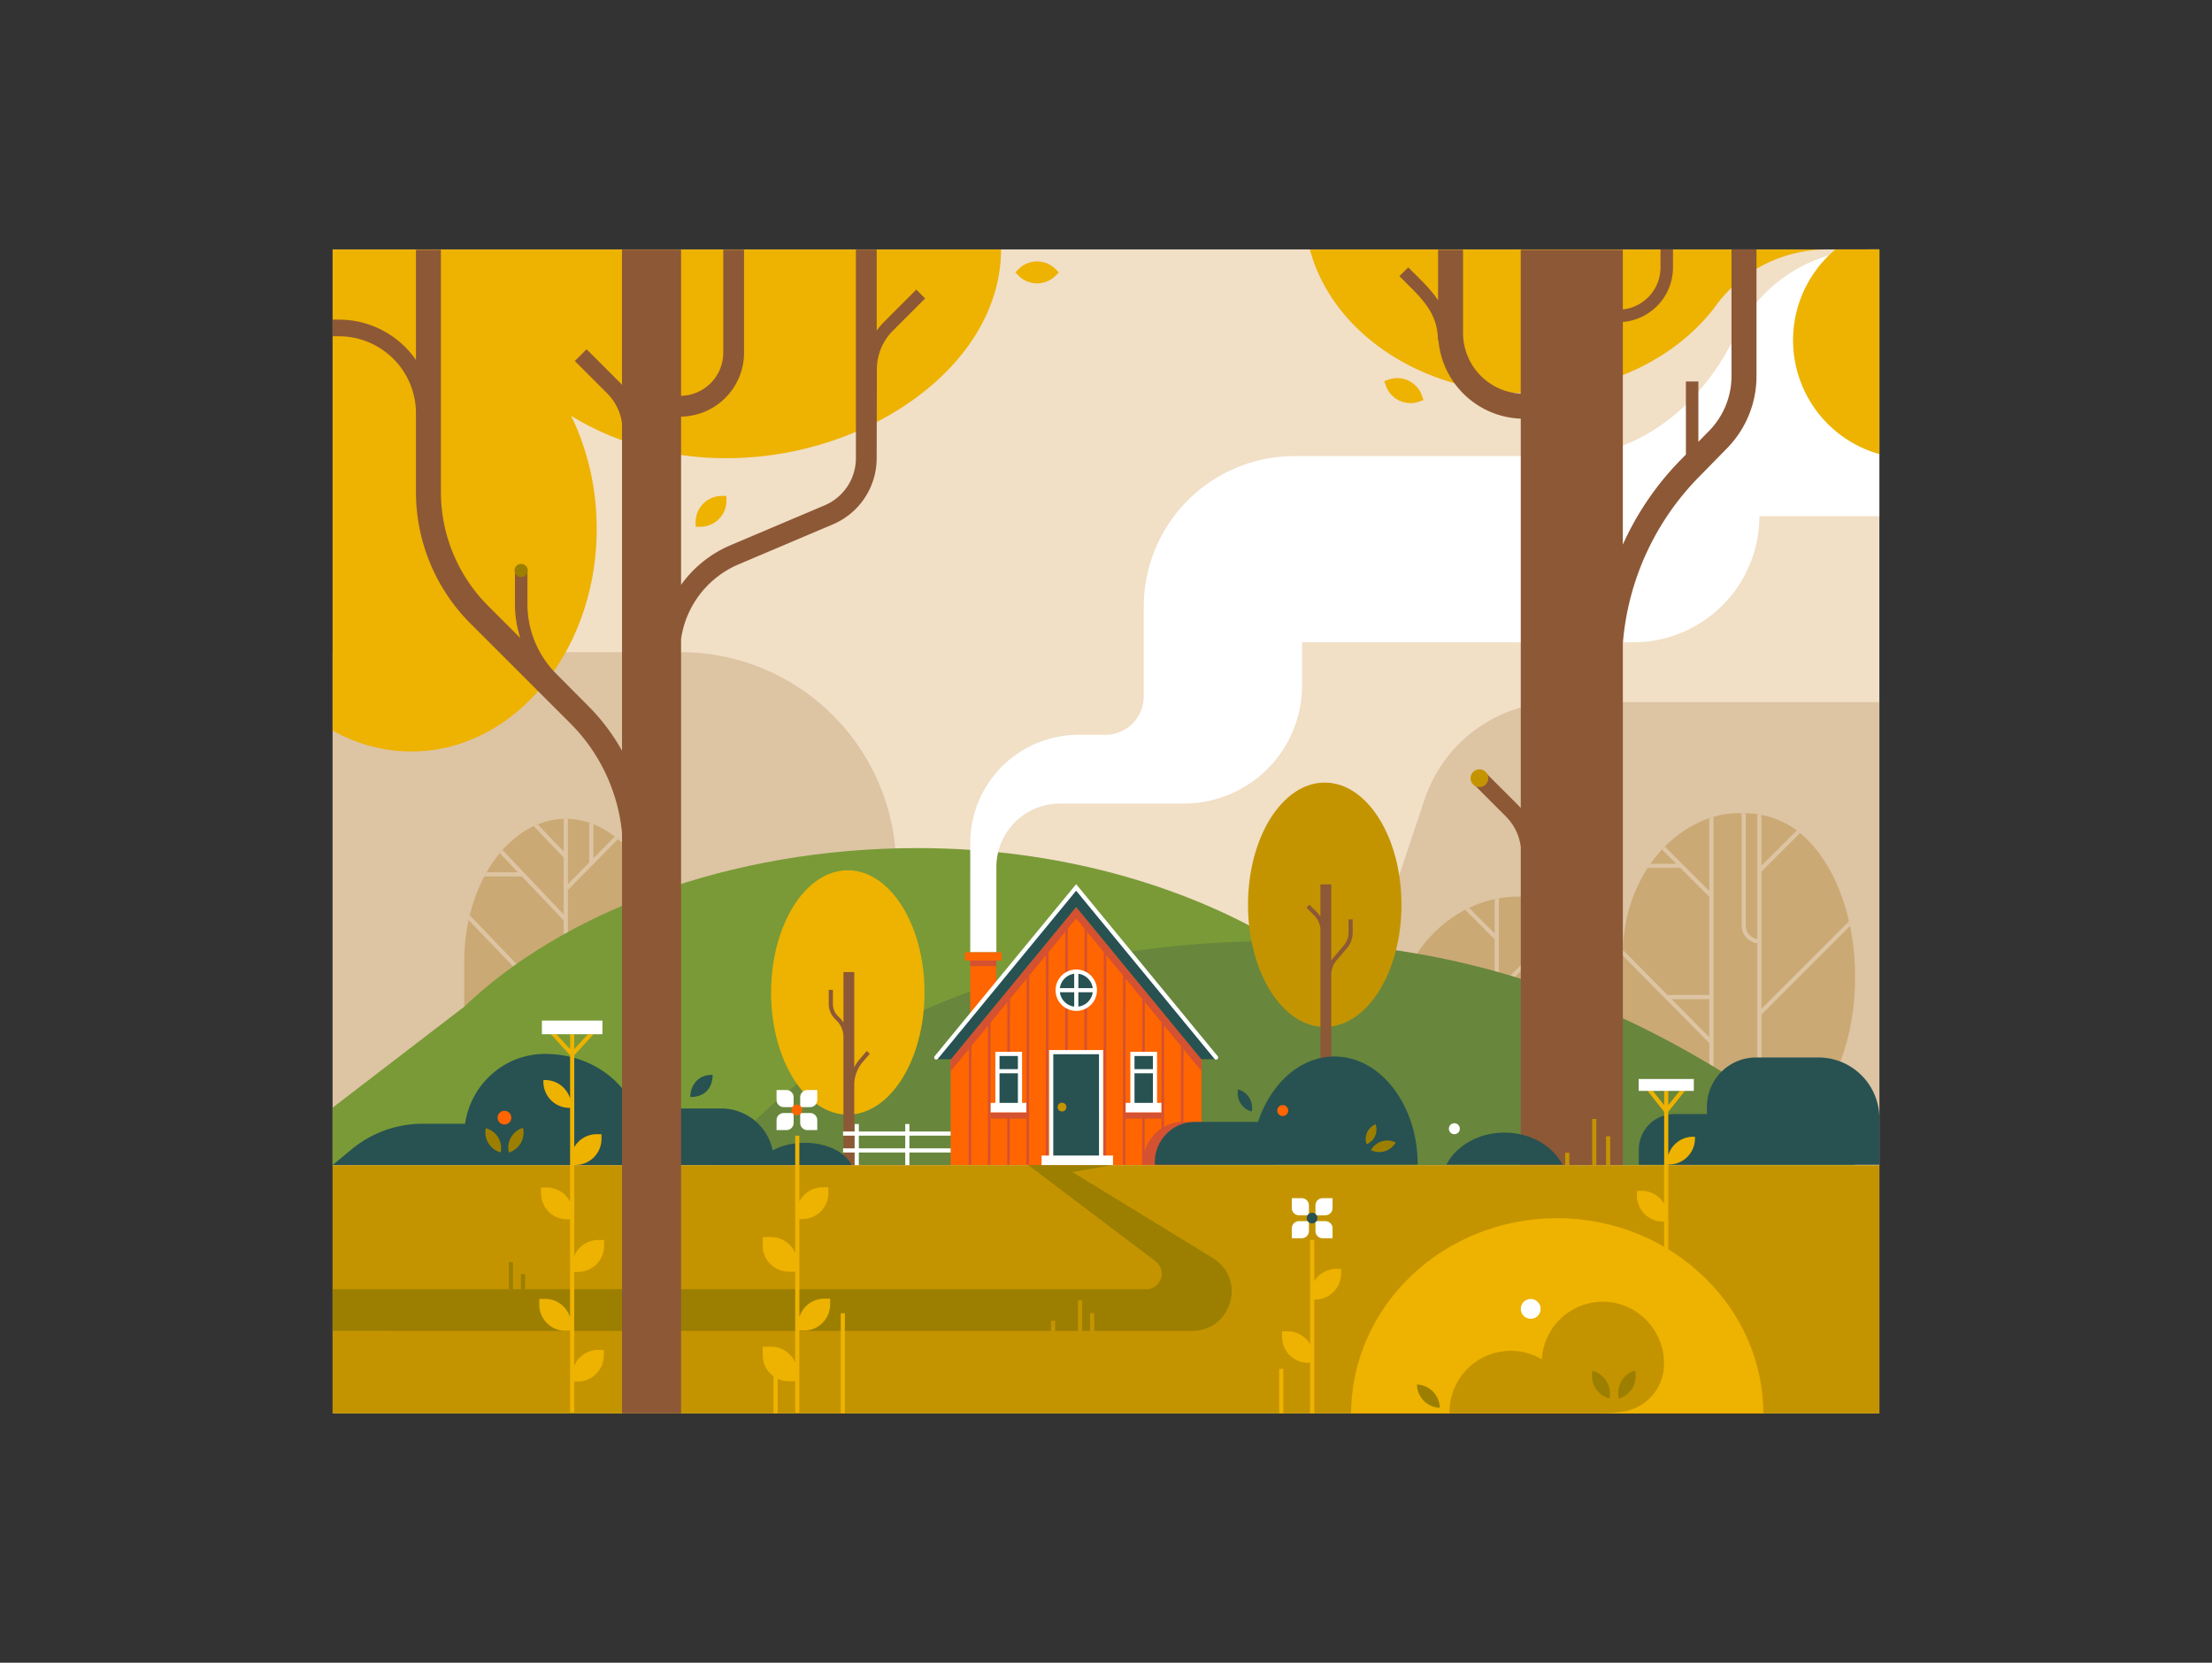 <svg id="Слой_1" data-name="Слой 1" xmlns="http://www.w3.org/2000/svg" viewBox="0 0 2660 2000"><rect x="0" y="0" width="2660" height="2000" fill="#333333" stroke="none"/><defs><style>.cls-1{fill:#f1dfc6;}.cls-2{fill:#ddc4a3;}.cls-3{fill:#caa975;}.cls-4{fill:#799a37;}.cls-5{fill:#68863c;}.cls-6{fill:#c49400;}.cls-7{fill:#8d5836;}.cls-8{fill:#eeb200;}.cls-9{fill:#9c7f00;}.cls-10{fill:#ff6500;}.cls-11{fill:#d45131;}.cls-12{fill:#285152;}.cls-13{fill:#fff;}</style></defs><g id="Background"><rect id="Background-2" data-name="Background" class="cls-1" x="400" y="300" width="1860" height="1400"/><path class="cls-2" d="M400,784.42H818.06a259.6,259.6,0,0,1,259.6,259.6v357.35a0,0,0,0,1,0,0H400a0,0,0,0,1,0,0v-617A0,0,0,0,1,400,784.42Z"/><path class="cls-2" d="M2260,844.57v556.81H1565.71l147.56-440.11a171.09,171.09,0,0,1,162.22-116.7Z"/></g><g id="Trees"><path class="cls-3" d="M2096.57,978.2a105.79,105.79,0,0,1,70.89,26.21c39.36,34.92,63.33,98.69,63.33,171,0,56.3-14.54,107.12-39.57,143.2H1675l.18-74c0-91.81,68-166.24,151.78-166.24,50.84,0,95.85,27.39,123.39,69.42l1.23-.61c0-80,47.26-147.13,110.9-165.21a103,103,0,0,1,27.5-3.75Z"/><path class="cls-2" d="M2010.17,1201.8h45.29v45.74Zm45.29-217.6v87.48l-53.35-53.35q-1.77,1.77-3.46,3.61l17,17h-30.8c-1.17,1.64-2.3,3.3-3.41,5h39.21l34.81,34.82v118h-50.24l-53-53.57-.57.57-2.36,2.34-.62.61,106.83,107.9v64.81h5V982.58Q2057.94,983.33,2055.46,984.2Z"/><path class="cls-2" d="M2224.7,1113.92,2118.22,1220.4v97.86h-5V1134.57a21.34,21.34,0,0,1-18.81-21.16V978.21h2.16c.95,0,1.9,0,2.84,0v135.18a16.34,16.34,0,0,0,13.81,16.12V979.38c1.68.24,3.34.53,5,.86v61.09l42.44-42.44q2,1.49,4,3.11l-46.4,46.4v164.93l105.22-105.22Q2224.1,1111,2224.7,1113.92Z"/><path class="cls-2" d="M1941.78,1235.37v5h-70l-69.36,69.11v8.78h-5V1251.7l-48.57-48.57H1680q.58-2.52,1.25-5h62.62L1699.69,1154q1.32-2.2,2.7-4.37l95,95v-114.8l-35.45-35.46c1.56-.81,3.12-1.6,4.71-2.35l30.74,30.73v-41.22c1.66-.36,3.33-.68,5-1v106.86l91.84-91.84q2.28,1.23,4.51,2.56l-28.2,28.2h63q2.28,2.45,4.44,5h-72.49l-63.15,63.15v108l117-116.54,3.53,3.54-46.11,45.94Z"/><path class="cls-3" d="M680.38,1329.12c67.45,0,122.13-77,122.13-172.09S747.83,984.94,680.38,984.94,558.25,1062,558.25,1157v51.37a120.73,120.73,0,0,0,122.13,120.72Z"/><path class="cls-2" d="M682.88,1255.22h97.81c-.83,1.69-1.69,3.36-2.56,5H682.88v68.9h-5V1225.6L563.54,1106.76c.43-2,.87-3.9,1.35-5.82l113,117.45V1107.23l-50.33-53H582.44q1.35-2.54,2.75-5H622.8l-21.79-23c1.07-1.3,2.17-2.57,3.28-3.81L677.88,1100V1031.5l-36.1-37.78q2.41-1.14,4.88-2.13l31.22,32.67V984.94h5v78.53l25.67-26.08V989.55q2.52.83,5,1.82v40.94l25.69-26.1c1.32,1,2.61,2.07,3.9,3.16l-60.26,61.22v103.9l103.09-104q1,2.51,2,5.07l-44.51,44.89h56.26c.26,1.66.5,3.33.71,5H738.52l-55.64,56.12v42l.62.64-.62.6Z"/></g><g id="Hills"><path class="cls-4" d="M1755.08,1401.37H400v-69.06l158.46-121.58c118.28-113.09,318.23-190.61,545-190.61C1436,1020.12,1710.89,1193.82,1755.08,1401.37Z"/><path class="cls-5" d="M2231.31,1401.52H861.1c119.06-159.29,373.05-269.3,667.15-269.3,239.49,0,428.23,78.53,587.47,186Z"/></g><polygon id="Ground" class="cls-6" points="2260 1401.53 2260 1700.14 2260 1700.14 400 1700.14 400 1401.53 2260 1401.53"/><g id="Small_trees" data-name="Small trees"><ellipse class="cls-6" cx="1593.04" cy="1088.28" rx="92.27" ry="146.95"/><path class="cls-7" d="M1626.64,1105.86v15.82a29.13,29.13,0,0,1-7,19l-12.13,14.13a27.53,27.53,0,0,0-6.65,17.57V1396h-13V1116.56a26.73,26.73,0,0,0-7.68-15.64l-9.1-9.11,3.53-3.53,9.11,9.11a31.65,31.65,0,0,1,4.14,5.07v-38.64h13v91.6a31.61,31.61,0,0,1,2.86-3.89l12.13-14.12a24.17,24.17,0,0,0,5.83-15.73v-15.82Z"/><ellipse class="cls-8" cx="1019.5" cy="1193.76" rx="92.27" ry="146.95"/><path class="cls-7" d="M1046,1267.48l-8.4,9.77a43.07,43.07,0,0,0-10.34,25.83v98.3h-13v-155a27.36,27.36,0,0,0-8-18.59l-2.15-2.15a25.47,25.47,0,0,1-7.51-18.12v-16.86h5v16.86a20.53,20.53,0,0,0,6,14.59l2.15,2.15a31.58,31.58,0,0,1,4.52,5.65V1169.3h13v114.55a47.88,47.88,0,0,1,6.55-9.86l8.39-9.77Z"/></g><g id="Way"><path id="Way-2" data-name="Way" class="cls-9" d="M1338.38,1401.38l-25.85,4.43-23,3.93,168.88,103.41c40.76,24.95,23.07,87.71-24.72,87.71H400v-50.17h978.28c17.91,0,25.54-22.77,11.26-33.56L1236,1401Z"/><rect class="cls-9" x="626.41" y="1532.6" width="5" height="18.53"/><rect class="cls-9" x="611.87" y="1518.22" width="5" height="32.91"/><rect class="cls-6" x="1310.87" y="1579.48" width="5" height="23.86"/><rect class="cls-6" x="1296.32" y="1564.03" width="5" height="39.31"/><rect class="cls-6" x="1263.87" y="1588.74" width="5" height="14.66"/></g><g id="House"><polygon class="cls-10" points="1445.01 1274.73 1294.1 1091.04 1143.2 1274.73 1143.2 1401.38 1445.01 1401.38 1445.01 1274.73"/><rect class="cls-11" x="1089.19" y="1322.16" width="154.72" height="3" transform="translate(-159.39 2487.63) rotate(-89.89)"/><rect class="cls-11" x="1099.39" y="1309.24" width="180.58" height="3" transform="translate(-122.6 2498.71) rotate(-89.93)"/><rect class="cls-11" x="1108.45" y="1295.09" width="208.87" height="3" transform="translate(-85.28 2507.79) rotate(-89.93)"/><rect class="cls-11" x="1117.51" y="1280.95" width="237.15" height="3" transform="translate(-47.96 2516.87) rotate(-89.93)"/><rect class="cls-11" x="1135.63" y="1252.66" width="293.74" height="3" transform="translate(26.68 2535.03) rotate(-89.93)"/><rect class="cls-11" x="1126.55" y="1266.78" width="265.5" height="3" transform="translate(-10.62 2525.92) rotate(-89.93)"/><rect class="cls-11" x="1159.01" y="1252.84" width="293.37" height="3" transform="translate(49.66 2558.4) rotate(-89.93)"/><rect class="cls-11" x="1196.29" y="1266.95" width="265.15" height="3" transform="translate(58.69 2595.67) rotate(-89.93)"/><rect class="cls-11" x="1233.58" y="1281.06" width="236.94" height="3" transform="translate(67.73 2632.93) rotate(-89.93)"/><rect class="cls-11" x="1270.86" y="1295.16" width="208.72" height="3" transform="translate(76.77 2670.2) rotate(-89.93)"/><rect class="cls-11" x="1308.23" y="1309.35" width="180.35" height="3" transform="translate(85.73 2707.54) rotate(-89.93)"/><rect class="cls-11" x="1344.29" y="1322.16" width="154.72" height="3" transform="translate(95.22 2742.73) rotate(-89.89)"/><circle class="cls-12" cx="1294.26" cy="1191.04" r="22.38"/><path class="cls-13" d="M1294.26,1166.15a24.89,24.89,0,1,0,24.89,24.89A24.92,24.92,0,0,0,1294.26,1166.15Zm-2.5,44.61a19.91,19.91,0,0,1-17.22-17.22h17.22Zm0-22.22h-17.22a19.91,19.91,0,0,1,17.22-17.23Zm5-17.23a19.91,19.91,0,0,1,17.23,17.23h-17.23Zm0,39.45v-17.22H1314A19.91,19.91,0,0,1,1296.76,1210.76Z"/><path class="cls-13" d="M2260,300V620.88l-144.28,0A151.77,151.77,0,0,1,1964,772.62H1565.78v51.75a142.2,142.2,0,0,1-142.21,142.21h-149a76.38,76.38,0,0,0-76.38,76.38V1145.4h-31.44V1014a130.15,130.15,0,0,1,130.14-130.14h32.38a46.09,46.09,0,0,0,46.1-46.1V729.85a181.22,181.22,0,0,1,181.22-181.22h327.53c88.09,0,163.75-63.4,202.33-144.65,30-63.19,93.11-104,163.05-104Z"/><polygon class="cls-10" points="1204.58 1145.41 1204.58 1155.32 1198.15 1155.32 1198.15 1186.25 1166.71 1224.47 1166.71 1155.32 1160.28 1155.32 1160.28 1145.41 1204.58 1145.41"/><rect class="cls-11" x="1166.71" y="1155.32" width="31.44" height="6.71"/><rect class="cls-11" x="1353.66" y="1338.03" width="42.92" height="7.47"/><rect class="cls-12" x="1361.77" y="1267.7" width="27.12" height="66.66"/><path class="cls-13" d="M1391.39,1326.58V1265.2h-32.12v61.38h-5.61V1338h42.91v-11.45Zm-27.12-56.38h22.12V1286h-22.12Zm0,20.77h22.12v35.61h-22.12Z"/><rect class="cls-11" x="1191.33" y="1338.03" width="42.92" height="7.47"/><rect class="cls-12" x="1199.45" y="1267.7" width="27.12" height="66.66"/><path class="cls-13" d="M1229.06,1326.58V1265.2h-32.12v61.38h-5.61V1338h42.91v-11.45Zm-27.12-56.38h22.12V1286h-22.12Zm0,20.77h22.12v35.61h-22.12Z"/><rect class="cls-12" x="1264.12" y="1265.57" width="59.97" height="131.19"/><path class="cls-13" d="M1326.59,1399.26h-65V1263.07h65Zm-60-5h55V1268.07h-55Z"/><rect class="cls-13" x="1252.54" y="1389.93" width="85.84" height="11.45"/><circle class="cls-6" cx="1277.11" cy="1331.67" r="5.23"/><polygon class="cls-11" points="1445.01 1274.72 1445.01 1288.46 1294.11 1104.78 1143.2 1288.46 1143.2 1274.72 1294.11 1091.04 1445.01 1274.72"/><polygon class="cls-12" points="1462.35 1274.13 1444.69 1274.13 1294.11 1091.04 1143.52 1274.13 1125.87 1274.13 1294.11 1069.57 1462.35 1274.13"/><path class="cls-13" d="M1462.35,1274.5a2.47,2.47,0,0,1-1.93-.91l-166.31-202.22L1127.8,1273.59a2.5,2.5,0,0,1-3.86-3.18l170.17-206.91,170.17,206.91a2.51,2.51,0,0,1-.35,3.52A2.48,2.48,0,0,1,1462.35,1274.5Z"/><path class="cls-13" d="M1143.2,1366v-5h-49.63v-9h-5v9h-55.8v-9h-5v9h-13.95v5h13.95v15.27h-13.95v5h13.95v15.14h5v-15.14h55.8v15.14h5v-15.14h49.63v-5h-49.63V1366Zm-54.63,15.27h-55.8V1366h55.8Z"/></g><g id="Big_tree_right_" data-name="Big tree (right)"><path class="cls-8" d="M2065.89,364.29c-46.36,65-132,108.58-230.08,108.58-127.66,0-234.37-73.94-260.6-172.73h621.73a165.93,165.93,0,0,0-131.05,64.14Z"/><path class="cls-7" d="M2112.24,300V452.19a123.85,123.85,0,0,1-35.57,87.15l-34.15,34.86a322.16,322.16,0,0,0-91,199.88v627.3H1828.78V1018.64a62.91,62.91,0,0,0-18.07-36.76L1772,943.14,1786.12,929l38.73,38.73c1.37,1.37,2.68,2.77,3.93,4.22V503.56a103.24,103.24,0,0,1-99-94.37h-.63c0-25.59-12-42.74-31.4-62.13l-14.87-14.87,10.61-10.61,14.87,14.88c8.2,8.2,15.35,16.26,21,24.81V300.49h30v100a73.18,73.18,0,0,0,69.35,73v-173h122.79v71.72a50.8,50.8,0,0,0,45.31-50.44V300h15v21.77a65.82,65.82,0,0,1-60.31,65.51V655.06a350.4,350.4,0,0,1,69.52-101.85l6.33-6.46V458.89h15v72.54l12.82-13.09a94,94,0,0,0,27-66.15V300Z"/><path class="cls-8" d="M1701.06,451.31h5.66a0,0,0,0,1,0,0V457a31.37,31.37,0,0,1-31.37,31.37h-5.66a0,0,0,0,1,0,0v-5.66A31.37,31.37,0,0,1,1701.06,451.31Z" transform="translate(1578.24 -1279.08) rotate(70.85)"/><circle class="cls-6" cx="1779.04" cy="936.07" r="10.69"/><path class="cls-8" d="M2260,300V546.2A142.33,142.33,0,0,1,2207.27,300Z"/></g><g id="Bushes"><path class="cls-12" d="M1023.89,1401.38H400l22.74-18.84a134.24,134.24,0,0,1,85.64-30.87h50.9c6.71-46.32,45.64-82.78,93.67-83.93,1,0,2,0,3.07,0,48.39,0,89.84,26.48,107.16,65.59H867.36a63,63,0,0,1,61.75,50.47c10.25-5.64,23.73-9.19,38.5-9.19C994.72,1374.57,1017.47,1386.51,1023.89,1401.38Z"/><path class="cls-9" d="M628.87,1356.59a24.87,24.87,0,0,1-16.93,29.71A24.86,24.86,0,0,1,628.87,1356.59Z"/><path class="cls-9" d="M584.21,1357a24.87,24.87,0,0,1,17.89,29.15A24.88,24.88,0,0,1,584.21,1357Z"/><path class="cls-12" d="M857,1293c-.16,16.19-10.15,26.92-27,26.45C830.49,1304.1,840.67,1292.21,857,1293Z"/><circle class="cls-10" cx="606.61" cy="1344.35" r="8.26"/><path class="cls-11" d="M1445,1349.52V1401h-70.15v-3.23a48.29,48.29,0,0,1,48.29-48.28Z"/><path class="cls-12" d="M1704.82,1400.83H1533.74v.2h-145v-3.23a48.29,48.29,0,0,1,48.28-48.28h75.82c15.3-46.29,50.71-78.71,91.94-78.71C1660,1270.81,1704.82,1329,1704.82,1400.83Z"/><path class="cls-9" d="M1678.35,1374.21a22.68,22.68,0,0,1-29.8,9.19A22.68,22.68,0,0,1,1678.35,1374.21Z"/><path class="cls-9" d="M1654.18,1352.31a19.11,19.11,0,0,1-10.8,24A19.13,19.13,0,0,1,1654.18,1352.31Z"/><path class="cls-12" d="M1488.86,1310.38a22.67,22.67,0,0,1,16.31,26.57A22.67,22.67,0,0,1,1488.86,1310.38Z"/><circle class="cls-10" cx="1542.52" cy="1335.82" r="6.61"/><circle class="cls-13" cx="1748.9" cy="1357.65" r="6.61"/><path class="cls-12" d="M1878.89,1400.83H1739.44c11.63-22.64,38.48-38.49,69.72-38.49S1867.25,1378.19,1878.89,1400.83Z"/><rect class="cls-6" x="1931.33" y="1366.72" width="5" height="34.53"/><rect class="cls-6" x="1914.65" y="1345.94" width="5" height="55.31"/><rect class="cls-6" x="1882.19" y="1386.65" width="5" height="14.66"/><path class="cls-12" d="M2260,1345.31V1401H1970.71v-18.25a42.77,42.77,0,0,1,42.77-42.77h39.17v-8.9a59.12,59.12,0,0,1,59.12-59.12h74.92A73.32,73.32,0,0,1,2260,1345.31Z"/></g><g id="Flowers_Bush" data-name="Flowers &amp; Bush"><g id="Bush"><path class="cls-8" d="M2120.54,1700H1624.71c.68-129.73,111.31-234.7,247.68-234.7,70.56,0,134.23,28.1,179.34,73.2l1.17,1.18C2094.56,1581.42,2120.21,1637.74,2120.54,1700Z"/><path class="cls-6" d="M2001.13,1640.3h0a58.17,58.17,0,0,1-49,57.57,179.79,179.79,0,0,1-27.63,2.13H1743.16c0-.52,0-1,0-1.57A73.59,73.59,0,0,1,1854.08,1635a73.59,73.59,0,0,1,73.68-69.22C1968.47,1565.92,2001.13,1599.6,2001.13,1640.3Z"/><path class="cls-9" d="M1966.2,1648.33a28.54,28.54,0,0,1-19.45,34.09A28.54,28.54,0,0,1,1966.2,1648.33Z"/><path class="cls-9" d="M1914.93,1648.74a28.54,28.54,0,0,1,20.54,33.45A28.55,28.55,0,0,1,1914.93,1648.74Z"/><circle class="cls-13" cx="1840.72" cy="1574.38" r="11.94"/><path class="cls-9" d="M1703.93,1665.37a28.55,28.55,0,0,1,27.47,28A28.55,28.55,0,0,1,1703.93,1665.37Z"/></g><g id="Flowers"><rect class="cls-8" x="930.15" y="1646.6" width="5" height="53.39"/><rect class="cls-8" x="1010.99" y="1579.66" width="5" height="120.34"/><rect class="cls-8" x="1538.28" y="1646.6" width="5" height="53.4"/><path class="cls-8" d="M690.53,1529.91v112.88a31.37,31.37,0,0,1,28.87-19.09h6.69v6.69a31.38,31.38,0,0,1-31.37,31.37h-4.19V1699h-5v-98.29h-5.65a31.38,31.38,0,0,1-31.37-31.37v-7h7a31.38,31.38,0,0,1,30,22.14V1466.67H682a31.37,31.37,0,0,1-31.37-31.37v-6.9h6.9a31.39,31.39,0,0,1,28,17.12V1332.59h-.71a31.37,31.37,0,0,1-31.37-31.37v-2.1h2.09a31.38,31.38,0,0,1,30,22.14v-52l-23-25.07a1.3,1.3,0,0,1-.18-.23h6.75l16.42,17.9V1244h5v17.9L707,1244h6.76a1.3,1.3,0,0,1-.18.23l-23,25.07v110.48a31.33,31.33,0,0,1,27.09-15.54h5.65v5.65a31.36,31.36,0,0,1-31.36,31.37h-1.38V1510.6a31.37,31.37,0,0,1,28.87-19.08h7v7a31.37,31.37,0,0,1-31.36,31.37Z"/><rect class="cls-13" x="651.65" y="1227.57" width="72.77" height="16.43"/><path class="cls-8" d="M998.28,1562.07v7a31.36,31.36,0,0,1-31.37,31.36h-5.65v99h-5v-38h-7.7a31.36,31.36,0,0,1-31.36-31.36v-10.2h10.2A31.37,31.37,0,0,1,956.26,1639V1529.63h-7.7a31.37,31.37,0,0,1-31.36-31.37v-10.2h10.2a31.37,31.37,0,0,1,28.86,19.07V1366.05h5v79.21a31.37,31.37,0,0,1,28-17.14h6.9v6.9a31.37,31.37,0,0,1-31.37,31.36h-3.5v117.86a31.37,31.37,0,0,1,30-22.17Z"/><path class="cls-13" d="M942.45,1338.77h11.92a0,0,0,0,1,0,0v11.92a8.62,8.62,0,0,1-8.62,8.62H933.82a0,0,0,0,1,0,0v-11.92A8.62,8.62,0,0,1,942.45,1338.77Z"/><path class="cls-13" d="M962.26,1338.77h11.92a8.62,8.62,0,0,1,8.62,8.62v11.92a0,0,0,0,1,0,0H970.88a8.62,8.62,0,0,1-8.62-8.62v-11.92A0,0,0,0,1,962.26,1338.77Z" transform="translate(1945.06 2698.08) rotate(-180)"/><path class="cls-13" d="M933.82,1311.14h11.92a8.62,8.62,0,0,1,8.62,8.62v11.92a0,0,0,0,1,0,0H942.45a8.62,8.62,0,0,1-8.62-8.62v-11.92A0,0,0,0,1,933.82,1311.14Z"/><path class="cls-13" d="M970.88,1311.14H982.8a0,0,0,0,1,0,0v11.92a8.62,8.62,0,0,1-8.62,8.62H962.26a0,0,0,0,1,0,0v-11.92A8.62,8.62,0,0,1,970.88,1311.14Z" transform="translate(1945.06 2642.83) rotate(180)"/><circle class="cls-10" cx="958.18" cy="1335.08" r="6.44"/><path class="cls-8" d="M1612.71,1526.23v5.66a31.37,31.37,0,0,1-31.37,31.36h-.91V1700h-5v-60.71h-2.35a31.38,31.38,0,0,1-31.37-31.37v-6.6h6.61a31.35,31.35,0,0,1,27.11,15.58V1491.38h5V1541a31.36,31.36,0,0,1,26.62-14.76Z"/><path class="cls-13" d="M1562.07,1468.84H1574a0,0,0,0,1,0,0v11.92a8.62,8.62,0,0,1-8.62,8.62h-11.92a0,0,0,0,1,0,0v-11.92A8.62,8.62,0,0,1,1562.07,1468.84Z"/><path class="cls-13" d="M1581.88,1468.84h11.92a8.62,8.62,0,0,1,8.62,8.62v11.92a0,0,0,0,1,0,0H1590.5a8.62,8.62,0,0,1-8.62-8.62v-11.92A0,0,0,0,1,1581.88,1468.84Z" transform="translate(3184.3 2958.22) rotate(-180)"/><path class="cls-13" d="M1553.45,1441.21h11.92a8.62,8.62,0,0,1,8.62,8.62v11.92a0,0,0,0,1,0,0h-11.92a8.62,8.62,0,0,1-8.62-8.62v-11.92A0,0,0,0,1,1553.45,1441.21Z"/><path class="cls-13" d="M1590.5,1441.21h11.92a0,0,0,0,1,0,0v11.92a8.62,8.62,0,0,1-8.62,8.62h-11.92a0,0,0,0,1,0,0v-11.92A8.62,8.62,0,0,1,1590.5,1441.21Z" transform="translate(3184.3 2902.97) rotate(180)"/><circle class="cls-12" cx="1577.8" cy="1465.15" r="6.44"/><path class="cls-8" d="M2038.28,1367.28v2.1a31.38,31.38,0,0,1-31.37,31.37h-.72v292.66h-5v-224h-1.37a31.37,31.37,0,0,1-31.37-31.37v-5.65h5.66a31.34,31.34,0,0,1,27.08,15.53V1337.36l-19.91-25.1a.86.86,0,0,1-.07-.1h6.38l13.6,17.15v-17.15h5v17.15l13.61-17.15h6.38a.36.36,0,0,1-.07.1l-19.92,25.1v52.09a31.38,31.38,0,0,1,30-22.17Z"/><rect class="cls-13" x="1970.51" y="1297.86" width="66.37" height="14.3"/></g></g><g id="Big_tree_left_" data-name="Big tree (left)"><path class="cls-8" d="M1203.76,300.14c0,138.63-159.64,251-330.27,251-70.22,0-135-19-186.85-51.11,19.64,39.88,30.91,86.4,30.91,136.08C717.55,784,617.73,903.9,494.6,903.9A191.6,191.6,0,0,1,400,878.67V300.14Z"/><path class="cls-8" d="M1260,309.11h5.66a0,0,0,0,1,0,0v5.66a31.37,31.37,0,0,1-31.37,31.37h-5.66a0,0,0,0,1,0,0v-5.66A31.37,31.37,0,0,1,1260,309.11Z" transform="translate(596.93 -785.88) rotate(45)"/><path class="cls-8" d="M867.92,596.56h5.66a0,0,0,0,1,0,0v5.66a31.37,31.37,0,0,1-31.37,31.37h-5.66a0,0,0,0,1,0,0v-5.66A31.37,31.37,0,0,1,867.92,596.56Z"/><path class="cls-7" d="M1054.23,551a86.53,86.53,0,0,1-52.85,79.81l-113,47.92A115.65,115.65,0,0,0,819,768.52V1700H748V1001.74a215.87,215.87,0,0,0-63.7-133.23l-.11-.11L565.75,750A223.86,223.86,0,0,1,500.2,591.74V497a92.62,92.62,0,0,0-92.51-92.51H400v-20h7.69A112.43,112.43,0,0,1,500.2,433V300.49h30V591.74a193.82,193.82,0,0,0,56.76,137l38.73,38.73a133.08,133.08,0,0,1-6.44-40.77V686.33h15v40.41a119.24,119.24,0,0,0,35.25,84.33l35.81,36.07A244.59,244.59,0,0,1,748,903.05V509.14A62.89,62.89,0,0,0,730,473l-38.74-38.74,14.14-14.14,38.74,38.73q2,2,3.84,4.11V300.29H819V476.11a51.88,51.88,0,0,0,50.75-51.8v-124h25v124A76.89,76.89,0,0,1,819,501.11V703.5a140.66,140.66,0,0,1,59.64-47.75l113-47.91a61.6,61.6,0,0,0,37.61-56.8V300.29h25v97.4a81,81,0,0,1,8.92-10.57l38.73-38.73,10.61,10.6-38.74,38.74a65.49,65.49,0,0,0-19.3,46.61Z"/><circle class="cls-9" cx="626.71" cy="686.21" r="7.98"/></g></svg>